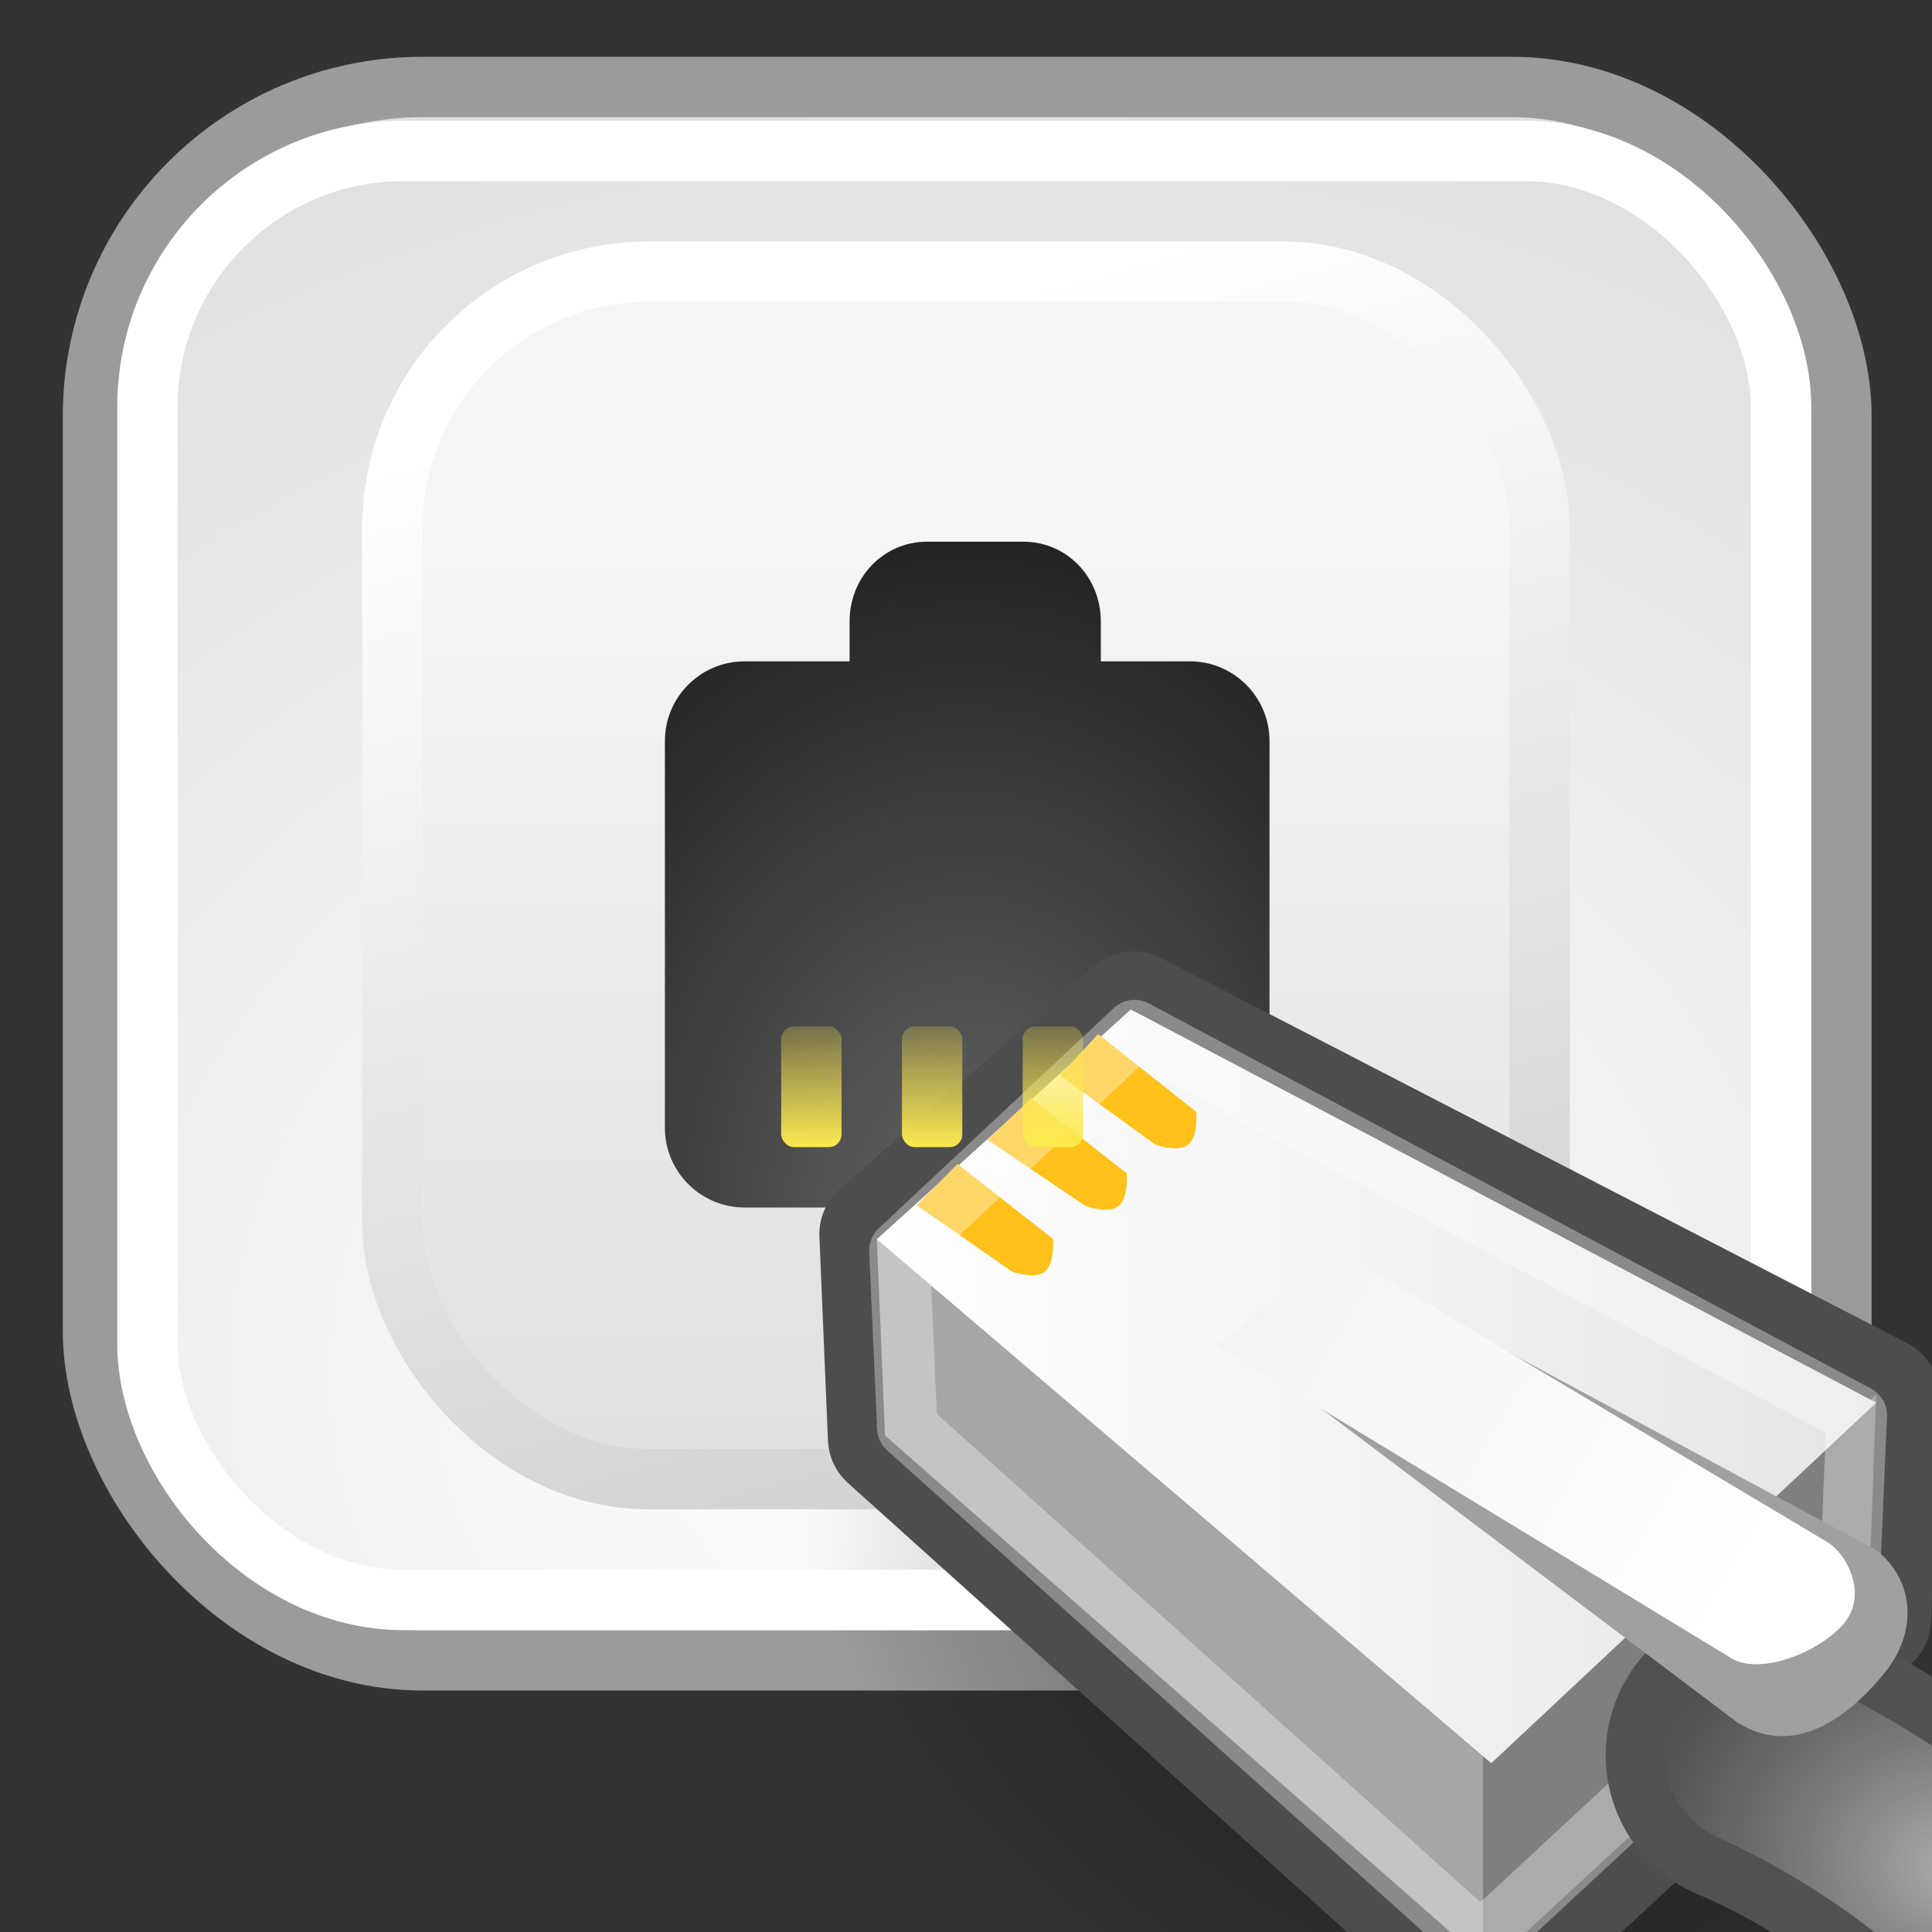 <?xml version="1.0" encoding="UTF-8" standalone="no"?>
<!-- Created with Inkscape (http://www.inkscape.org/) -->
<svg
   xmlns:dc="http://purl.org/dc/elements/1.1/"
   xmlns:cc="http://web.resource.org/cc/"
   xmlns:rdf="http://www.w3.org/1999/02/22-rdf-syntax-ns#"
   xmlns:svg="http://www.w3.org/2000/svg"
   xmlns="http://www.w3.org/2000/svg"
   xmlns:xlink="http://www.w3.org/1999/xlink"
   xmlns:sodipodi="http://sodipodi.sourceforge.net/DTD/sodipodi-0.dtd"
   xmlns:inkscape="http://www.inkscape.org/namespaces/inkscape"
   inkscape:export-ydpi="90.000000"
   inkscape:export-xdpi="90.000000"
   inkscape:export-filename="/home/jimmac/Desktop/wi-fi.png"
   width="32"
   height="32"
   id="svg11300"
   sodipodi:version="0.32"
   inkscape:version="0.45pre1"
   sodipodi:docbase="/home/jimmac/src/cvs/gnome/nld-ui/trunk/tango-yast2-theme/icons/scalable/apps"
   sodipodi:docname="yast-network_devices.svg"
   inkscape:output_extension="org.inkscape.output.svg.inkscape"
   sodipodi:modified="true"
   version="1.0">
  <rect width="100%" height="100%" fill="#333333" stroke="none"/>
  <defs
     id="defs3">
    <linearGradient
       id="linearGradient12836"
       inkscape:collect="always">
      <stop
         id="stop12838"
         offset="0"
         style="stop-color:#515152;stop-opacity:1;" />
      <stop
         id="stop12840"
         offset="1"
         style="stop-color:#515152;stop-opacity:0;" />
    </linearGradient>
    <linearGradient
       id="linearGradient12828">
      <stop
         id="stop12830"
         offset="0"
         style="stop-color:#cccccd;stop-opacity:1;" />
      <stop
         style="stop-color:#adadae;stop-opacity:1;"
         offset="0"
         id="stop12862" />
      <stop
         id="stop12832"
         offset="1"
         style="stop-color:#8f8f90;stop-opacity:0;" />
    </linearGradient>
    <linearGradient
       id="linearGradient12810">
      <stop
         id="stop12812"
         offset="0"
         style="stop-color:#ffffff;stop-opacity:1;" />
      <stop
         id="stop12814"
         offset="1"
         style="stop-color:#e5e5e5;stop-opacity:1;" />
    </linearGradient>
    <linearGradient
       id="linearGradient11625"
       inkscape:collect="always">
      <stop
         id="stop11627"
         offset="0"
         style="stop-color:#fce94f;stop-opacity:1;" />
      <stop
         id="stop11629"
         offset="1"
         style="stop-color:#fce94f;stop-opacity:0;" />
    </linearGradient>
    <linearGradient
       id="linearGradient11615">
      <stop
         id="stop11617"
         offset="0"
         style="stop-color:#636363;stop-opacity:1;" />
      <stop
         id="stop11619"
         offset="1"
         style="stop-color:#000000;stop-opacity:1;" />
    </linearGradient>
    <linearGradient
       id="linearGradient11602">
      <stop
         id="stop11604"
         offset="0"
         style="stop-color:#f6f6f6;stop-opacity:1;" />
      <stop
         id="stop11606"
         offset="1"
         style="stop-color:#e0e0e0;stop-opacity:1;" />
    </linearGradient>
    <linearGradient
       id="linearGradient11594">
      <stop
         id="stop11596"
         offset="0"
         style="stop-color:#ffffff;stop-opacity:1;" />
      <stop
         id="stop11598"
         offset="1"
         style="stop-color:#d1d1d1;stop-opacity:1;" />
    </linearGradient>
    <linearGradient
       id="linearGradient11520">
      <stop
         id="stop11522"
         offset="0"
         style="stop-color:#ffffff;stop-opacity:1;" />
      <stop
         id="stop11524"
         offset="1"
         style="stop-color:#dcdcdc;stop-opacity:1;" />
    </linearGradient>
    <linearGradient
       id="linearGradient11508"
       inkscape:collect="always">
      <stop
         id="stop11510"
         offset="0"
         style="stop-color:#000000;stop-opacity:1;" />
      <stop
         id="stop11512"
         offset="1"
         style="stop-color:#000000;stop-opacity:0;" />
    </linearGradient>
    <linearGradient
       id="linearGradient11494"
       inkscape:collect="always">
      <stop
         id="stop11496"
         offset="0"
         style="stop-color:#ef2929;stop-opacity:1;" />
      <stop
         id="stop11498"
         offset="1"
         style="stop-color:#ef2929;stop-opacity:0;" />
    </linearGradient>
    <linearGradient
       id="linearGradient11415">
      <stop
         id="stop11417"
         offset="0"
         style="stop-color:#204a87;stop-opacity:0;" />
      <stop
         style="stop-color:#204a87;stop-opacity:1;"
         offset="0.5"
         id="stop11423" />
      <stop
         id="stop11419"
         offset="1"
         style="stop-color:#204a87;stop-opacity:0;" />
    </linearGradient>
    <linearGradient
       id="linearGradient11399"
       inkscape:collect="always">
      <stop
         id="stop11401"
         offset="0"
         style="stop-color:#000000;stop-opacity:1;" />
      <stop
         id="stop11403"
         offset="1"
         style="stop-color:#000000;stop-opacity:0;" />
    </linearGradient>
    <linearGradient
       gradientTransform="translate(-60.286,-0.286)"
       y2="34.462"
       x2="43.616"
       y1="3.774"
       x1="15.828"
       gradientUnits="userSpaceOnUse"
       id="linearGradient11425"
       xlink:href="#linearGradient11415"
       inkscape:collect="always" />
    <linearGradient
       gradientTransform="translate(-60.571,0)"
       y2="39.034"
       x2="35.68"
       y1="9.346"
       x1="9.696"
       gradientUnits="userSpaceOnUse"
       id="linearGradient11427"
       xlink:href="#linearGradient11415"
       inkscape:collect="always" />
    <linearGradient
       y2="33.462"
       x2="26.759"
       y1="19.774"
       x1="13.267"
       gradientTransform="translate(-60.857,0.429)"
       gradientUnits="userSpaceOnUse"
       id="linearGradient11439"
       xlink:href="#linearGradient11415"
       inkscape:collect="always" />
    <radialGradient
       r="8.5"
       fy="39.143"
       fx="12.071"
       cy="39.143"
       cx="12.071"
       gradientTransform="matrix(1,0,0,0.487,0,20.065)"
       gradientUnits="userSpaceOnUse"
       id="radialGradient11441"
       xlink:href="#linearGradient11399"
       inkscape:collect="always" />
    <radialGradient
       gradientTransform="matrix(1.243,0,0,1.243,-6.714,-3.743)"
       gradientUnits="userSpaceOnUse"
       r="3.834"
       fy="15.048"
       fx="27.577"
       cy="15.048"
       cx="27.577"
       id="radialGradient11500"
       xlink:href="#linearGradient11494"
       inkscape:collect="always" />
    <radialGradient
       r="3.834"
       fy="16.049"
       fx="27.577"
       cy="16.049"
       cx="27.577"
       gradientTransform="matrix(1.243,0,0,1.243,-6.714,-3.743)"
       gradientUnits="userSpaceOnUse"
       id="radialGradient11504"
       xlink:href="#linearGradient11494"
       inkscape:collect="always" />
    <radialGradient
       gradientUnits="userSpaceOnUse"
       gradientTransform="matrix(1,0,0,0.338,0,29.482)"
       r="6.566"
       fy="44.565"
       fx="30.204"
       cy="44.565"
       cx="30.204"
       id="radialGradient11514"
       xlink:href="#linearGradient11508"
       inkscape:collect="always" />
    <radialGradient
       gradientTransform="matrix(1.442,0,0,1.211,-19.236,-20.64)"
       gradientUnits="userSpaceOnUse"
       r="20.531"
       fy="35.878"
       fx="24.446"
       cy="35.878"
       cx="24.446"
       id="radialGradient11526"
       xlink:href="#linearGradient11520"
       inkscape:collect="always" />
    <radialGradient
       r="6.566"
       fy="44.565"
       fx="30.204"
       cy="44.565"
       cx="30.204"
       gradientTransform="matrix(1,0,0,0.338,0,29.482)"
       gradientUnits="userSpaceOnUse"
       id="radialGradient11532"
       xlink:href="#linearGradient11508"
       inkscape:collect="always" />
    <linearGradient
       gradientTransform="matrix(0.819,0,0,0.586,-4.014,0.766)"
       gradientUnits="userSpaceOnUse"
       y2="38.947"
       x2="31.799"
       y1="8.947"
       x1="20.092"
       id="linearGradient11600"
       xlink:href="#linearGradient11594"
       inkscape:collect="always" />
    <linearGradient
       gradientTransform="matrix(0.771,0,0,0.586,-2.847,0.766)"
       gradientUnits="userSpaceOnUse"
       y2="39.447"
       x2="24.446"
       y1="12.947"
       x1="24.446"
       id="linearGradient11608"
       xlink:href="#linearGradient11602"
       inkscape:collect="always" />
    <radialGradient
       gradientUnits="userSpaceOnUse"
       gradientTransform="matrix(3.57,0,0,4.51,-64.258,-94.255)"
       r="4.75"
       fy="27.75"
       fx="25"
       cy="27.75"
       cx="25"
       id="radialGradient11621"
       xlink:href="#linearGradient11615"
       inkscape:collect="always" />
    <linearGradient
       gradientUnits="userSpaceOnUse"
       y2="27.375"
       x2="21.5"
       y1="30"
       x1="21.5"
       id="linearGradient11631"
       xlink:href="#linearGradient11625"
       inkscape:collect="always" />
    <linearGradient
       gradientTransform="translate(2,0)"
       y2="27.375"
       x2="21.5"
       y1="30"
       x1="21.5"
       gradientUnits="userSpaceOnUse"
       id="linearGradient11635"
       xlink:href="#linearGradient11625"
       inkscape:collect="always" />
    <linearGradient
       y2="27.375"
       x2="21.5"
       y1="30"
       x1="21.5"
       gradientTransform="translate(4,0)"
       gradientUnits="userSpaceOnUse"
       id="linearGradient11639"
       xlink:href="#linearGradient11625"
       inkscape:collect="always" />
    <linearGradient
       y2="27.375"
       x2="21.5"
       y1="30"
       x1="21.5"
       gradientTransform="translate(6,0)"
       gradientUnits="userSpaceOnUse"
       id="linearGradient11643"
       xlink:href="#linearGradient11625"
       inkscape:collect="always" />
    <linearGradient
       y2="27.375"
       x2="21.5"
       y1="30"
       x1="21.5"
       gradientTransform="translate(8,0)"
       gradientUnits="userSpaceOnUse"
       id="linearGradient11647"
       xlink:href="#linearGradient11625"
       inkscape:collect="always" />
    <linearGradient
       y2="27.375"
       x2="21.5"
       y1="30"
       x1="21.5"
       gradientUnits="userSpaceOnUse"
       id="linearGradient11655"
       xlink:href="#linearGradient11625"
       inkscape:collect="always" />
    <linearGradient
       y2="27.375"
       x2="21.5"
       y1="30"
       x1="21.5"
       gradientTransform="translate(2,0)"
       gradientUnits="userSpaceOnUse"
       id="linearGradient11657"
       xlink:href="#linearGradient11625"
       inkscape:collect="always" />
    <linearGradient
       y2="27.375"
       x2="21.5"
       y1="30"
       x1="21.5"
       gradientTransform="translate(4,0)"
       gradientUnits="userSpaceOnUse"
       id="linearGradient11659"
       xlink:href="#linearGradient11625"
       inkscape:collect="always" />
    <linearGradient
       y2="27.375"
       x2="21.5"
       y1="30"
       x1="21.5"
       gradientTransform="translate(6,0)"
       gradientUnits="userSpaceOnUse"
       id="linearGradient11661"
       xlink:href="#linearGradient11625"
       inkscape:collect="always" />
    <linearGradient
       gradientUnits="userSpaceOnUse"
       y2="21.46"
       x2="87.529"
       y1="21.46"
       x1="65.624"
       id="linearGradient12816"
       xlink:href="#linearGradient12810"
       inkscape:collect="always" />
    <linearGradient
       y2="12.022"
       x2="62.591"
       y1="25.21"
       x1="84.999"
       gradientUnits="userSpaceOnUse"
       id="linearGradient12818"
       xlink:href="#linearGradient12810"
       inkscape:collect="always" />
    <radialGradient
       gradientUnits="userSpaceOnUse"
       gradientTransform="matrix(0.969,0.228,-0.195,0.828,9.444,-15.998)"
       r="7.006"
       fy="33.399"
       fx="88.593"
       cy="33.399"
       cx="88.593"
       id="radialGradient12834"
       xlink:href="#linearGradient12828"
       inkscape:collect="always" />
    <linearGradient
       gradientUnits="userSpaceOnUse"
       y2="36.656"
       x2="92.062"
       y1="31.656"
       x1="88.75"
       id="linearGradient12842"
       xlink:href="#linearGradient12836"
       inkscape:collect="always" />
    <linearGradient
       y2="21.46"
       x2="87.529"
       y1="21.46"
       x1="65.624"
       gradientUnits="userSpaceOnUse"
       id="linearGradient12878"
       xlink:href="#linearGradient12810"
       inkscape:collect="always" />
    <linearGradient
       y2="36.656"
       x2="92.062"
       y1="31.656"
       x1="88.75"
       gradientUnits="userSpaceOnUse"
       id="linearGradient12880"
       xlink:href="#linearGradient12836"
       inkscape:collect="always" />
    <radialGradient
       r="7.006"
       fy="33.399"
       fx="88.593"
       cy="33.399"
       cx="88.593"
       gradientTransform="matrix(0.969,0.228,-0.195,0.828,9.444,-15.998)"
       gradientUnits="userSpaceOnUse"
       id="radialGradient12882"
       xlink:href="#linearGradient12828"
       inkscape:collect="always" />
    <linearGradient
       y2="12.022"
       x2="62.591"
       y1="25.21"
       x1="84.999"
       gradientUnits="userSpaceOnUse"
       id="linearGradient12884"
       xlink:href="#linearGradient12810"
       inkscape:collect="always" />
    <radialGradient
       r="4.75"
       fy="27.75"
       fx="25"
       cy="27.75"
       cx="25"
       gradientTransform="matrix(3.57,0,0,4.51,-64.258,-94.255)"
       gradientUnits="userSpaceOnUse"
       id="radialGradient12894"
       xlink:href="#linearGradient11615"
       inkscape:collect="always" />
    <linearGradient
       gradientTransform="translate(7.267442e-2,-0.182)"
       y2="27.375"
       x2="21.5"
       y1="30"
       x1="21.5"
       gradientUnits="userSpaceOnUse"
       id="linearGradient12896"
       xlink:href="#linearGradient11625"
       inkscape:collect="always" />
    <linearGradient
       y2="27.375"
       x2="21.5"
       y1="30"
       x1="21.5"
       gradientTransform="translate(2.073,-0.182)"
       gradientUnits="userSpaceOnUse"
       id="linearGradient12898"
       xlink:href="#linearGradient11625"
       inkscape:collect="always" />
    <linearGradient
       y2="27.375"
       x2="21.5"
       y1="30"
       x1="21.5"
       gradientTransform="translate(4.073,-0.182)"
       gradientUnits="userSpaceOnUse"
       id="linearGradient12900"
       xlink:href="#linearGradient11625"
       inkscape:collect="always" />
    <linearGradient
       y2="27.375"
       x2="21.5"
       y1="30"
       x1="21.5"
       gradientTransform="translate(6,0)"
       gradientUnits="userSpaceOnUse"
       id="linearGradient12902"
       xlink:href="#linearGradient11625"
       inkscape:collect="always" />
    <radialGradient
       r="4.75"
       fy="27.75"
       fx="25"
       cy="27.75"
       cx="25"
       gradientTransform="matrix(2.86,0,0,3.613,-55.488,-80.274)"
       gradientUnits="userSpaceOnUse"
       id="radialGradient12909"
       xlink:href="#linearGradient11615"
       inkscape:collect="always" />
    <linearGradient
       y2="27.375"
       x2="21.5"
       y1="30"
       x1="21.5"
       gradientTransform="translate(7.267442e-2,-0.182)"
       gradientUnits="userSpaceOnUse"
       id="linearGradient12911"
       xlink:href="#linearGradient11625"
       inkscape:collect="always" />
    <linearGradient
       y2="27.375"
       x2="21.5"
       y1="30"
       x1="21.5"
       gradientTransform="translate(2.073,-0.182)"
       gradientUnits="userSpaceOnUse"
       id="linearGradient12913"
       xlink:href="#linearGradient11625"
       inkscape:collect="always" />
    <linearGradient
       y2="27.375"
       x2="21.5"
       y1="30"
       x1="21.5"
       gradientTransform="translate(4.073,-0.182)"
       gradientUnits="userSpaceOnUse"
       id="linearGradient12915"
       xlink:href="#linearGradient11625"
       inkscape:collect="always" />
    <linearGradient
       y2="27.375"
       x2="21.5"
       y1="30"
       x1="21.5"
       gradientTransform="translate(-2.061,-11)"
       gradientUnits="userSpaceOnUse"
       id="linearGradient12918"
       xlink:href="#linearGradient11625"
       inkscape:collect="always" />
    <linearGradient
       gradientTransform="matrix(0.756,0,0,0.756,-25.198,17.099)"
       y2="12.022"
       x2="62.591"
       y1="25.21"
       x1="84.999"
       gradientUnits="userSpaceOnUse"
       id="linearGradient12927"
       xlink:href="#linearGradient12810"
       inkscape:collect="always" />
    <radialGradient
       r="7.006"
       fy="33.399"
       fx="88.593"
       cy="33.399"
       cx="88.593"
       gradientTransform="matrix(0.732,0.172,-0.147,0.625,-17.708,5.186)"
       gradientUnits="userSpaceOnUse"
       id="radialGradient12931"
       xlink:href="#linearGradient12828"
       inkscape:collect="always" />
    <linearGradient
       gradientTransform="matrix(0.756,0,0,0.756,-24.845,17.276)"
       y2="36.656"
       x2="92.062"
       y1="31.656"
       x1="88.75"
       gradientUnits="userSpaceOnUse"
       id="linearGradient12934"
       xlink:href="#linearGradient12836"
       inkscape:collect="always" />
    <linearGradient
       gradientTransform="matrix(0.756,0,0,0.756,-25.198,17.099)"
       y2="21.46"
       x2="87.529"
       y1="21.46"
       x1="65.624"
       gradientUnits="userSpaceOnUse"
       id="linearGradient12941"
       xlink:href="#linearGradient12810"
       inkscape:collect="always" />
    <radialGradient
       r="6.566"
       fy="44.565"
       fx="30.204"
       cy="44.565"
       cx="30.204"
       gradientTransform="matrix(1,0,0,0.338,0,29.482)"
       gradientUnits="userSpaceOnUse"
       id="radialGradient12962"
       xlink:href="#linearGradient11508"
       inkscape:collect="always" />
    <linearGradient
       inkscape:collect="always"
       xlink:href="#linearGradient11625"
       id="linearGradient4686"
       gradientUnits="userSpaceOnUse"
       gradientTransform="translate(-4.061,-11)"
       x1="21.5"
       y1="30"
       x2="21.5"
       y2="27.375" />
    <linearGradient
       inkscape:collect="always"
       xlink:href="#linearGradient11625"
       id="linearGradient4690"
       gradientUnits="userSpaceOnUse"
       gradientTransform="translate(-6.061,-11)"
       x1="21.5"
       y1="30"
       x2="21.5"
       y2="27.375" />
    <linearGradient
       inkscape:collect="always"
       xlink:href="#linearGradient11625"
       id="linearGradient4694"
       gradientUnits="userSpaceOnUse"
       gradientTransform="translate(-8.061,-11)"
       x1="21.5"
       y1="30"
       x2="21.5"
       y2="27.375" />
  </defs>
  <sodipodi:namedview
     stroke="#ef2929"
     fill="#fce94f"
     id="base"
     pagecolor="#ffffff"
     bordercolor="#666666"
     borderopacity="0.255"
     inkscape:pageopacity="0.0"
     inkscape:pageshadow="2"
     inkscape:zoom="1"
     inkscape:cx="55.269099"
     inkscape:cy="11.66903"
     inkscape:current-layer="layer1"
     showgrid="false"
     inkscape:grid-bbox="true"
     inkscape:document-units="px"
     inkscape:showpageshadow="false"
     inkscape:window-width="872"
     inkscape:window-height="754"
     inkscape:window-x="345"
     inkscape:window-y="264"
     width="32px"
     height="32px" />
  <g
     id="layer1"
     inkscape:label="Layer 1"
     inkscape:groupmode="layer">
    <rect
       ry="5.455"
       rx="5.455"
       y="1.441"
       x="1.54"
       height="26.059"
       width="28.96"
       id="rect11518"
       style="opacity:1;color:#000000;fill:url(#radialGradient11526);fill-opacity:1;fill-rule:evenodd;stroke:#9b9b9b;stroke-width:1;stroke-linecap:butt;stroke-linejoin:bevel;marker:none;marker-start:none;marker-mid:none;marker-end:none;stroke-miterlimit:10;stroke-dasharray:none;stroke-dashoffset:0;stroke-opacity:1;visibility:visible;display:inline;overflow:visible" />
    <path
       transform="matrix(1.514,0.791,-1.35,2.574,38.004,-110.225)"
       d="M 36.77 44.565 A 6.566 2.222 0 1 1  23.638,44.565 A 6.566 2.222 0 1 1  36.77 44.565 z"
       sodipodi:ry="2.2223356"
       sodipodi:rx="6.5659914"
       sodipodi:cy="44.565483"
       sodipodi:cx="30.203562"
       id="path12960"
       style="opacity:0.406;color:#000000;fill:url(#radialGradient12962);fill-opacity:1;fill-rule:evenodd;stroke:none;stroke-width:2.814;stroke-linecap:butt;stroke-linejoin:miter;marker:none;marker-start:none;marker-mid:none;marker-end:none;stroke-miterlimit:10;stroke-dasharray:none;stroke-dashoffset:0;stroke-opacity:1;visibility:visible;display:inline;overflow:visible"
       sodipodi:type="arc" />
    <rect
       style="opacity:1;color:#000000;fill:none;fill-opacity:1;fill-rule:evenodd;stroke:#ffffff;stroke-width:1;stroke-linecap:butt;stroke-linejoin:bevel;marker:none;marker-start:none;marker-mid:none;marker-end:none;stroke-miterlimit:10;stroke-dasharray:none;stroke-dashoffset:0;stroke-opacity:1;visibility:visible;display:inline;overflow:visible"
       id="rect11528"
       width="27.058"
       height="24"
       x="2.442"
       y="2.5"
       rx="4.243"
       ry="4.243" />
    <rect
       ry="4.243"
       rx="4.243"
       y="4.5"
       x="6.5"
       height="20"
       width="19"
       id="rect11592"
       style="opacity:1;color:#000000;fill:url(#linearGradient11608);fill-opacity:1;fill-rule:evenodd;stroke:url(#linearGradient11600);stroke-width:1;stroke-linecap:butt;stroke-linejoin:bevel;marker:none;marker-start:none;marker-mid:none;marker-end:none;stroke-miterlimit:10;stroke-dasharray:none;stroke-dashoffset:0;stroke-opacity:1;visibility:visible;display:inline;overflow:visible" />
    <path
       sodipodi:nodetypes="ccccccccccccccc"
       id="rect11610"
       d="M 15.357,8.972 C 14.631,8.972 14.072,9.564 14.072,10.29 L 14.072,10.954 L 12.331,10.954 C 11.605,10.954 11.013,11.546 11.013,12.272 L 11.013,18.682 C 11.013,19.408 11.605,20 12.331,20 L 19.71,20 C 20.435,20 21.027,19.408 21.027,18.682 L 21.027,12.272 C 21.027,11.546 20.435,10.954 19.71,10.954 L 18.233,10.954 L 18.233,10.29 C 18.233,9.564 17.674,8.972 16.949,8.972 L 15.357,8.972 z "
       style="opacity:1;color:#000000;fill:url(#radialGradient12909);fill-opacity:1;fill-rule:evenodd;stroke:none;stroke-width:1;stroke-linecap:butt;stroke-linejoin:bevel;marker:none;marker-start:none;marker-mid:none;marker-end:none;stroke-miterlimit:10;stroke-dasharray:none;stroke-dashoffset:0;stroke-opacity:1;visibility:visible;display:inline;overflow:visible" />
    <rect
       ry="0.211"
       rx="0.211"
       y="17"
       x="18.939"
       height="2"
       width="1"
       id="rect11637"
       style="opacity:1;color:#000000;fill:url(#linearGradient12918);fill-opacity:1;fill-rule:evenodd;stroke:none;stroke-width:1;stroke-linecap:butt;stroke-linejoin:bevel;marker:none;marker-start:none;marker-mid:none;marker-end:none;stroke-miterlimit:10;stroke-dasharray:none;stroke-dashoffset:0;stroke-opacity:1;visibility:visible;display:inline;overflow:visible" />
    <g
       id="g12946"
       transform="translate(-9.872,-10.355)">
      <path
         style="opacity:1;color:#000000;fill:#484848;fill-opacity:1;fill-rule:evenodd;stroke:#4d4d4d;stroke-width:2;stroke-linecap:round;stroke-linejoin:round;marker:none;marker-start:none;marker-mid:none;marker-end:none;stroke-miterlimit:10;stroke-dasharray:none;stroke-dashoffset:0;stroke-opacity:1;visibility:visible;display:inline;overflow:visible"
         d="M 28.647,27.113 L 24.443,30.797 L 24.585,34.174 L 34.48,43.077 L 40.857,37.173 L 40.998,33.489 L 28.647,27.113 z "
         id="path12803"
         sodipodi:nodetypes="ccccccc" />
      <path
         style="opacity:1;color:#000000;fill:#a6a6a6;fill-opacity:1;fill-rule:evenodd;stroke:none;stroke-width:1;stroke-linecap:butt;stroke-linejoin:bevel;marker:none;marker-start:none;marker-mid:none;marker-end:none;stroke-miterlimit:10;stroke-dasharray:none;stroke-dashoffset:0;stroke-opacity:1;visibility:visible;display:inline;overflow:visible"
         d="M 24.395,30.875 L 24.531,34.131 L 34.572,42.951 L 34.436,39.423 L 24.395,30.875 z "
         id="path12787" />
      <path
         style="opacity:1;color:#000000;fill:#7f7f7f;fill-opacity:1;fill-rule:evenodd;stroke:none;stroke-width:1;stroke-linecap:butt;stroke-linejoin:bevel;marker:none;marker-start:none;marker-mid:none;marker-end:none;stroke-miterlimit:10;stroke-dasharray:none;stroke-dashoffset:0;stroke-opacity:1;visibility:visible;display:inline;overflow:visible"
         d="M 34.436,39.423 L 34.436,43.019 L 40.814,37.116 L 40.949,33.453 L 34.436,39.423 z "
         id="path12789"
         sodipodi:nodetypes="ccccc" />
      <path
         style="opacity:1;color:#000000;fill:url(#linearGradient12941);fill-opacity:1;fill-rule:evenodd;stroke:none;stroke-width:1;stroke-linecap:butt;stroke-linejoin:bevel;marker:none;marker-start:none;marker-mid:none;marker-end:none;stroke-miterlimit:10;stroke-dasharray:none;stroke-dashoffset:0;stroke-opacity:1;visibility:visible;display:inline;overflow:visible"
         d="M 24.395,30.881 L 34.572,39.559 L 40.949,33.588 L 28.602,27.075 L 24.395,30.881 z "
         id="path12791"
         sodipodi:nodetypes="ccccc" />
      <path
         style="opacity:1;color:#000000;fill:#ffc11a;fill-opacity:1;fill-rule:evenodd;stroke:none;stroke-width:1;stroke-linecap:butt;stroke-linejoin:bevel;marker:none;marker-start:none;marker-mid:none;marker-end:none;stroke-miterlimit:10;stroke-dasharray:none;stroke-dashoffset:0;stroke-opacity:1;visibility:visible;display:inline;overflow:visible"
         d="M 25.053,30.317 L 26.634,31.417 C 26.634,31.417 27.007,31.553 27.177,31.417 C 27.346,31.282 27.313,30.875 27.313,30.875 L 25.731,29.633 L 25.053,30.317 z "
         id="path12793"
         sodipodi:nodetypes="ccsccc" />
      <path
         id="path12795"
         d="M 26.227,29.232 L 27.855,30.332 C 27.855,30.332 28.228,30.467 28.398,30.332 C 28.568,30.196 28.534,29.789 28.534,29.789 L 26.953,28.547 L 26.227,29.232 z "
         style="opacity:1;color:#000000;fill:#ffc11a;fill-opacity:1;fill-rule:evenodd;stroke:none;stroke-width:1;stroke-linecap:butt;stroke-linejoin:bevel;marker:none;marker-start:none;marker-mid:none;marker-end:none;stroke-miterlimit:10;stroke-dasharray:none;stroke-dashoffset:0;stroke-opacity:1;visibility:visible;display:inline;overflow:visible"
         sodipodi:nodetypes="ccsccc" />
      <path
         style="opacity:1;color:#000000;fill:#ffc11a;fill-opacity:1;fill-rule:evenodd;stroke:none;stroke-width:1;stroke-linecap:butt;stroke-linejoin:bevel;marker:none;marker-start:none;marker-mid:none;marker-end:none;stroke-miterlimit:10;stroke-dasharray:none;stroke-dashoffset:0;stroke-opacity:1;visibility:visible;display:inline;overflow:visible"
         d="M 27.428,28.167 L 29.009,29.314 C 29.009,29.314 29.382,29.45 29.551,29.314 C 29.721,29.178 29.687,28.771 29.687,28.771 L 28.059,27.482 L 27.428,28.167 z "
         id="path12797"
         sodipodi:nodetypes="ccsccc" />
      <path
         sodipodi:nodetypes="ccccccc"
         id="path12820"
         d="M 28.663,27.415 L 24.768,31.065 L 24.899,34.005 L 34.398,42.538 L 40.495,36.879 L 40.627,33.796 L 28.663,27.415 z "
         style="opacity:0.342;color:#000000;fill:none;fill-opacity:1;fill-rule:evenodd;stroke:#ffffff;stroke-width:1;stroke-linecap:round;stroke-linejoin:round;marker:none;marker-start:none;marker-mid:none;marker-end:none;stroke-miterlimit:10;stroke-dasharray:none;stroke-dashoffset:0;stroke-opacity:1;visibility:visible;display:inline;overflow:visible" />
      <path
         style="opacity:1;color:#000000;fill:none;fill-opacity:1;fill-rule:evenodd;stroke:url(#linearGradient12934);stroke-width:5;stroke-linecap:round;stroke-linejoin:bevel;marker:none;marker-start:none;marker-mid:none;marker-end:none;stroke-miterlimit:10;stroke-dasharray:none;stroke-dashoffset:0;stroke-opacity:1;visibility:visible;display:inline;overflow:visible"
         d="M 38.967,39.428 C 38.967,39.428 42.178,40.703 43.879,43.301 C 45.579,45.899 46.524,49.678 46.524,49.678"
         id="path12822"
         sodipodi:nodetypes="csc" />
      <path
         style="opacity:1;color:#000000;fill:url(#radialGradient12931);fill-opacity:1;fill-rule:evenodd;stroke:none;stroke-width:4;stroke-linecap:round;stroke-linejoin:bevel;marker:none;marker-start:none;marker-mid:none;marker-end:none;stroke-miterlimit:10;stroke-dasharray:none;stroke-dashoffset:0;stroke-opacity:1;visibility:visible;display:inline;overflow:visible"
         d="M 38.778,37.917 C 38.092,38 37.55,38.537 37.46,39.222 C 37.371,39.907 37.758,40.566 38.4,40.822 C 38.4,40.822 41.257,42.07 42.604,44.128 C 44.077,46.378 45.06,50.056 45.06,50.056 C 45.268,50.864 46.093,51.351 46.902,51.142 C 47.71,50.933 48.197,50.109 47.988,49.3 C 47.988,49.3 47.082,45.42 45.154,42.475 C 43.1,39.337 39.533,38.035 39.533,38.035 C 39.296,37.931 39.036,37.891 38.778,37.917 z "
         id="path12824" />
      <path
         id="path12801"
         d="M 30.366,32.638 L 38.643,38.88 C 39.592,39.491 40.508,38.778 41.085,38.066 C 41.662,37.354 41.56,36.506 40.949,36.031 L 32.13,31.282 L 30.366,32.638 z "
         style="opacity:1;color:#000000;fill:#a0a0a1;fill-opacity:1;fill-rule:evenodd;stroke:none;stroke-width:1;stroke-linecap:butt;stroke-linejoin:bevel;marker:none;marker-start:none;marker-mid:none;marker-end:none;stroke-miterlimit:10;stroke-dasharray:none;stroke-dashoffset:0;stroke-opacity:1;visibility:visible;display:inline;overflow:visible"
         sodipodi:nodetypes="cczccc" />
      <path
         style="opacity:1;color:#000000;fill:url(#linearGradient12927);fill-opacity:1;fill-rule:evenodd;stroke:none;stroke-width:1;stroke-linecap:butt;stroke-linejoin:bevel;marker:none;marker-start:none;marker-mid:none;marker-end:none;stroke-miterlimit:10;stroke-dasharray:none;stroke-dashoffset:0;stroke-opacity:1;visibility:visible;display:inline;overflow:visible"
         d="M 30.026,32.638 L 38.507,37.795 C 38.982,38.134 40,37.727 40.407,37.252 C 40.814,36.777 40.474,36.099 40.135,35.895 L 32.062,31.078 L 30.026,32.638 z "
         id="path12799"
         sodipodi:nodetypes="cczccc" />
    </g>
    <rect
       style="opacity:1;color:#000000;fill:url(#linearGradient4686);fill-opacity:1;fill-rule:evenodd;stroke:none;stroke-width:1;stroke-linecap:butt;stroke-linejoin:bevel;marker:none;marker-start:none;marker-mid:none;marker-end:none;stroke-miterlimit:10;stroke-dasharray:none;stroke-dashoffset:0;stroke-opacity:1;visibility:visible;display:inline;overflow:visible"
       id="rect4684"
       width="1"
       height="2"
       x="16.939"
       y="17"
       rx="0.211"
       ry="0.211" />
    <rect
       ry="0.211"
       rx="0.211"
       y="17"
       x="14.939"
       height="2"
       width="1"
       id="rect4688"
       style="opacity:1;color:#000000;fill:url(#linearGradient4690);fill-opacity:1;fill-rule:evenodd;stroke:none;stroke-width:1;stroke-linecap:butt;stroke-linejoin:bevel;marker:none;marker-start:none;marker-mid:none;marker-end:none;stroke-miterlimit:10;stroke-dasharray:none;stroke-dashoffset:0;stroke-opacity:1;visibility:visible;display:inline;overflow:visible" />
    <rect
       style="opacity:1;color:#000000;fill:url(#linearGradient4694);fill-opacity:1;fill-rule:evenodd;stroke:none;stroke-width:1;stroke-linecap:butt;stroke-linejoin:bevel;marker:none;marker-start:none;marker-mid:none;marker-end:none;stroke-miterlimit:10;stroke-dasharray:none;stroke-dashoffset:0;stroke-opacity:1;visibility:visible;display:inline;overflow:visible"
       id="rect4692"
       width="1"
       height="2"
       x="12.939"
       y="17"
       rx="0.211"
       ry="0.211" />
  </g>
</svg>
